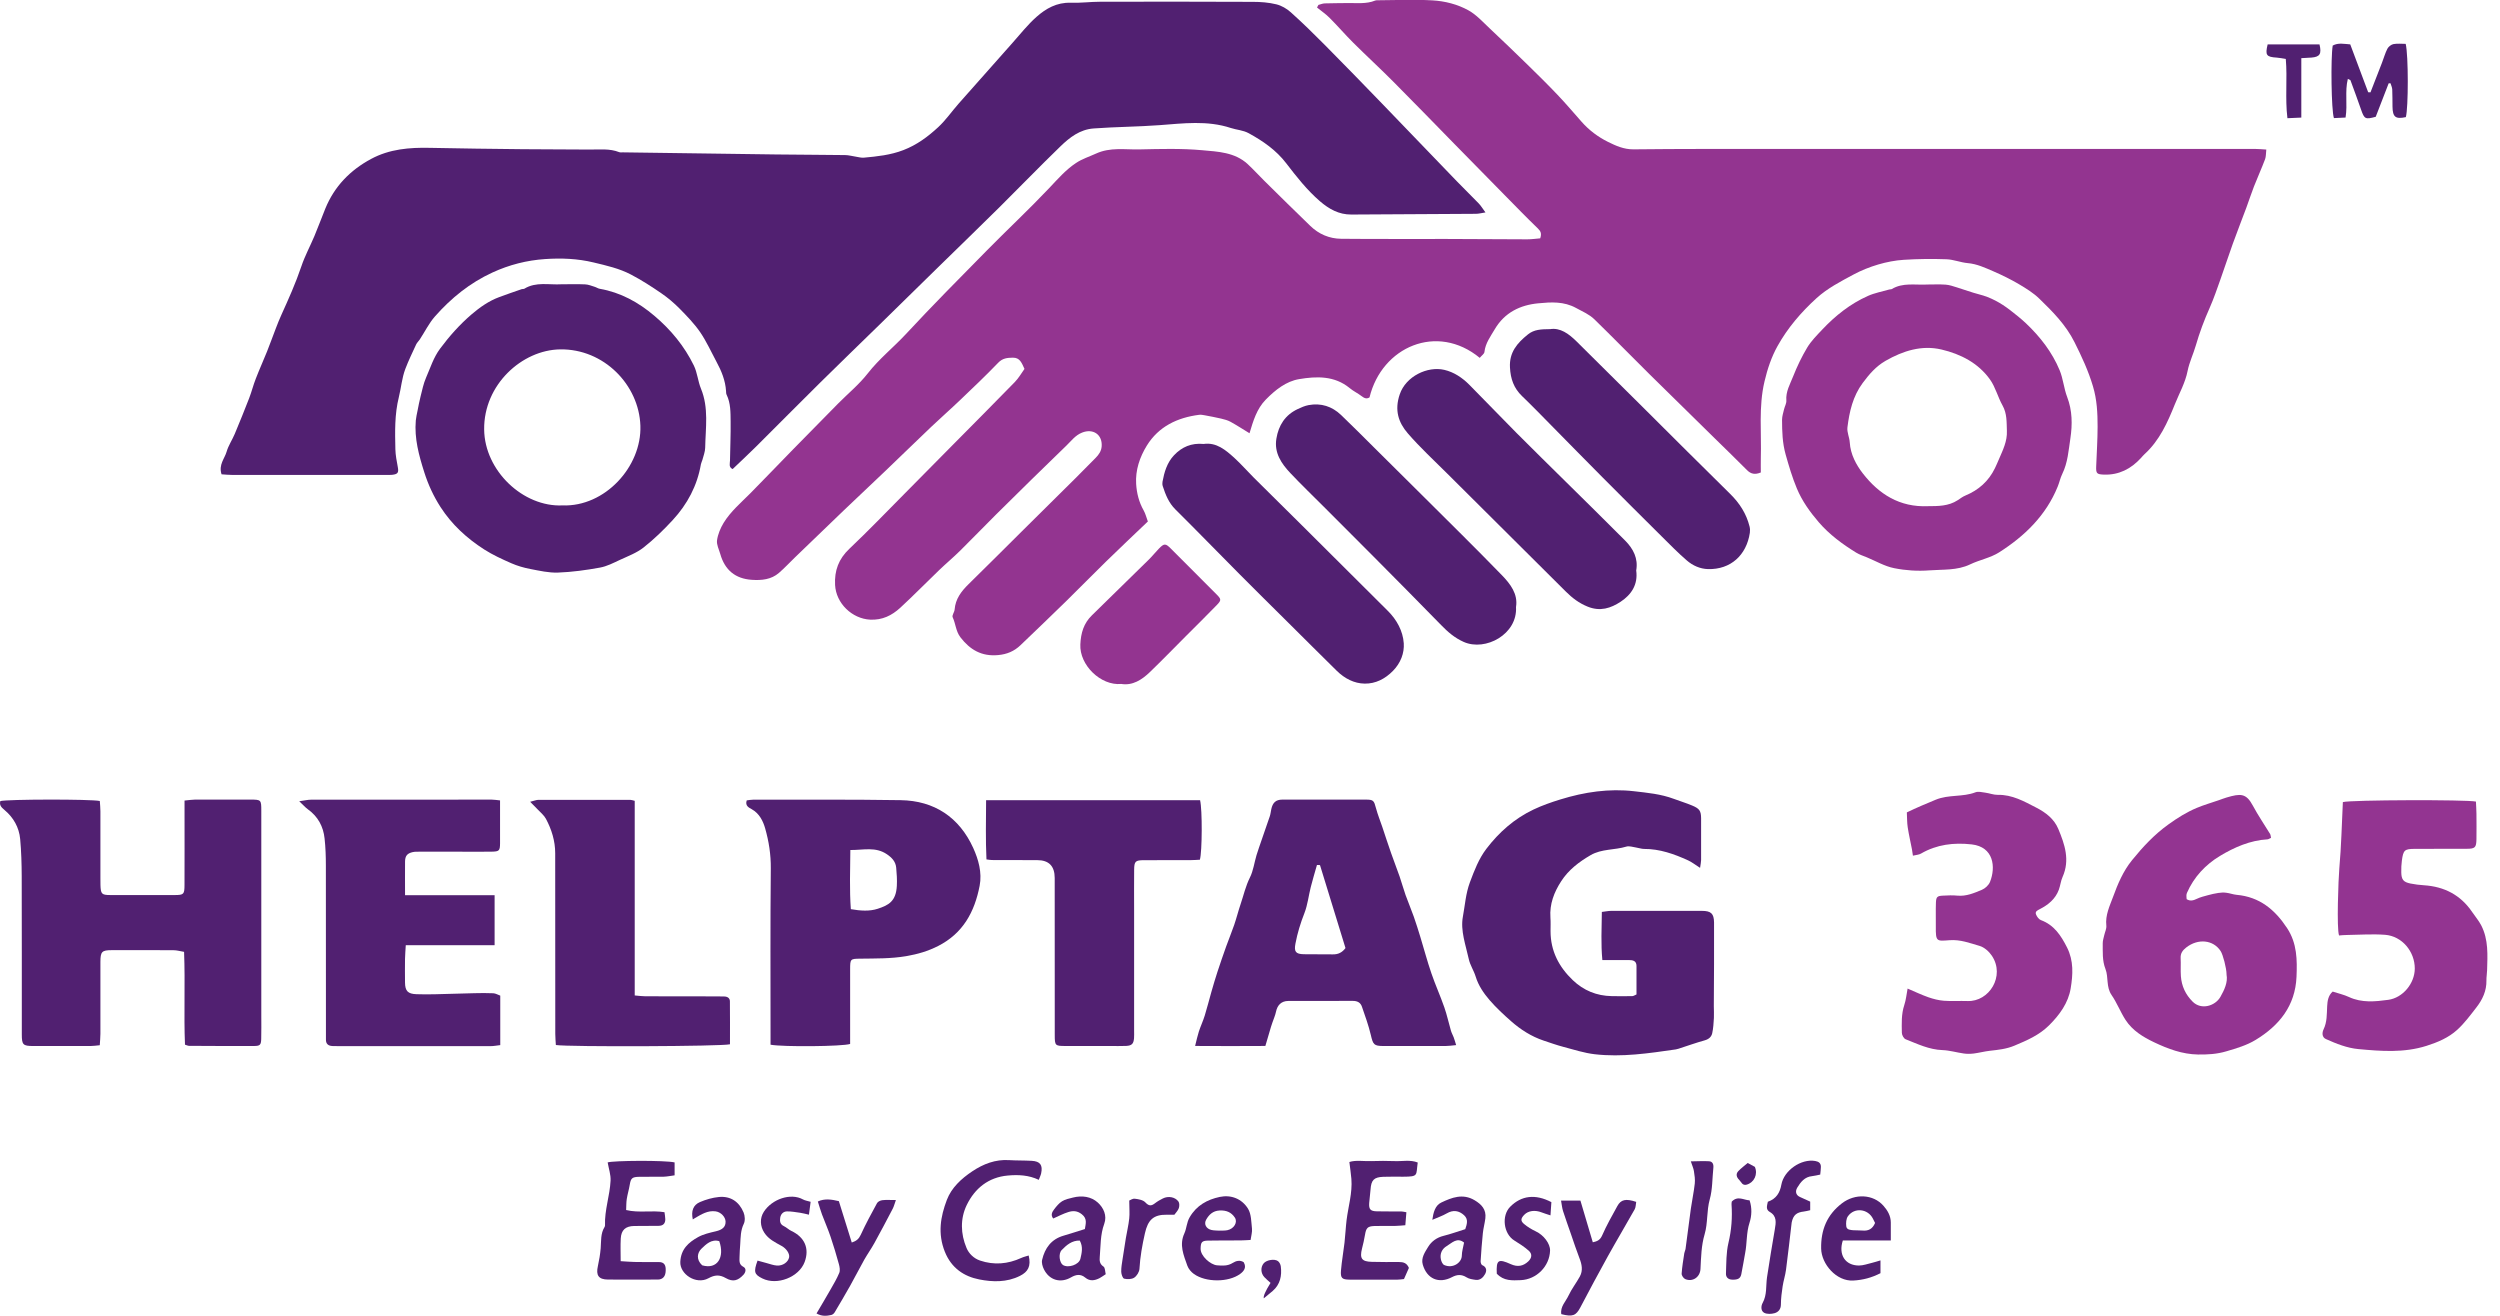 <svg width="152" height="80" viewBox="0 0 152 80" fill="none" xmlns="http://www.w3.org/2000/svg">
<g clip-path="url(#clip0_47_2124)">
<path d="M89.974 21.762C87.372 19.615 84.012 21.09 83.267 24.161C83.084 24.279 82.94 24.203 82.781 24.082C82.553 23.907 82.283 23.781 82.062 23.597C81.136 22.834 80.042 22.874 78.985 23.051C78.192 23.184 77.535 23.71 76.963 24.292C76.406 24.858 76.196 25.594 75.97 26.342C75.577 26.103 75.205 25.86 74.819 25.647C74.646 25.552 74.447 25.499 74.253 25.453C73.914 25.373 73.574 25.311 73.234 25.247C73.125 25.227 73.013 25.207 72.904 25.221C71.58 25.391 70.444 25.933 69.728 27.091C69.299 27.786 69.025 28.584 69.078 29.427C69.113 29.984 69.248 30.532 69.533 31.032C69.648 31.235 69.703 31.474 69.79 31.706C68.936 32.522 68.085 33.323 67.252 34.137C66.434 34.935 65.636 35.755 64.818 36.556C63.899 37.456 62.968 38.345 62.04 39.234C61.662 39.594 61.226 39.78 60.687 39.829C59.685 39.922 58.978 39.508 58.392 38.745C58.112 38.378 58.107 37.925 57.922 37.529C57.868 37.416 58.028 37.221 58.041 37.062C58.09 36.417 58.445 35.954 58.885 35.521C60.002 34.426 61.107 33.321 62.216 32.219C63.273 31.171 64.334 30.128 65.388 29.077C65.8 28.668 66.206 28.255 66.613 27.841C66.81 27.642 66.962 27.427 66.982 27.131C67.029 26.417 66.456 26.039 65.795 26.3C65.373 26.465 65.132 26.811 64.836 27.093C63.404 28.473 61.987 29.871 60.572 31.271C59.836 32.001 59.12 32.75 58.381 33.478C57.968 33.887 57.519 34.261 57.101 34.663C56.308 35.424 55.541 36.211 54.732 36.956C54.228 37.418 53.646 37.71 52.91 37.675C51.803 37.62 50.83 36.68 50.773 35.567C50.728 34.694 50.985 33.989 51.639 33.369C52.806 32.264 53.92 31.101 55.054 29.959C56.009 28.997 56.96 28.031 57.913 27.067C59.177 25.789 60.446 24.517 61.699 23.23C61.936 22.987 62.106 22.682 62.289 22.43C62.117 22.056 62.007 21.74 61.582 21.747C61.248 21.751 60.959 21.775 60.691 22.054C59.937 22.839 59.146 23.588 58.359 24.34C57.793 24.882 57.203 25.397 56.635 25.937C55.704 26.822 54.787 27.719 53.859 28.606C53.005 29.42 52.145 30.227 51.292 31.041C50.304 31.985 49.321 32.936 48.337 33.887C48.012 34.201 47.705 34.532 47.364 34.829C46.889 35.242 46.305 35.293 45.706 35.253C44.712 35.185 44.073 34.665 43.794 33.688C43.715 33.409 43.56 33.117 43.595 32.852C43.646 32.487 43.801 32.113 43.995 31.793C44.424 31.092 45.056 30.561 45.629 29.984C46.495 29.108 47.344 28.215 48.206 27.335C49.119 26.399 50.037 25.466 50.956 24.537C51.56 23.927 52.236 23.374 52.76 22.702C53.45 21.817 54.321 21.127 55.077 20.314C56.677 18.591 58.333 16.921 59.982 15.247C61.242 13.967 62.557 12.74 63.79 11.437C64.305 10.893 64.79 10.329 65.419 9.911C65.797 9.659 66.231 9.524 66.635 9.339C67.513 8.936 68.401 9.106 69.283 9.084C70.552 9.056 71.83 9.018 73.09 9.133C74.049 9.219 75.079 9.255 75.862 9.98C76.209 10.303 76.527 10.652 76.863 10.986C77.796 11.906 78.727 12.83 79.671 13.739C80.188 14.239 80.829 14.511 81.541 14.518C83.694 14.54 85.847 14.524 88 14.529C89.62 14.533 91.238 14.549 92.858 14.551C93.128 14.551 93.395 14.511 93.645 14.491C93.738 14.21 93.683 14.064 93.51 13.898C92.816 13.228 92.144 12.536 91.468 11.848C90.453 10.818 89.439 9.783 88.426 8.75C87.195 7.494 85.97 6.227 84.73 4.982C83.924 4.171 83.081 3.397 82.27 2.59C81.779 2.101 81.326 1.572 80.835 1.081C80.606 0.851 80.329 0.666 80.075 0.458C80.104 0.405 80.132 0.352 80.159 0.299C80.287 0.268 80.415 0.21 80.544 0.206C81.003 0.19 81.463 0.195 81.923 0.186C82.489 0.175 83.066 0.257 83.614 0.033C83.663 0.013 83.722 0.016 83.778 0.016C84.881 0.011 85.986 -0.04 87.085 0.022C87.845 0.064 88.616 0.259 89.284 0.63C89.766 0.898 90.157 1.336 90.566 1.72C91.337 2.444 92.1 3.178 92.856 3.916C93.482 4.527 94.105 5.141 94.708 5.776C95.208 6.302 95.679 6.857 96.159 7.401C96.612 7.917 97.164 8.328 97.761 8.624C98.232 8.857 98.729 9.086 99.315 9.08C102.169 9.047 105.02 9.056 107.874 9.056C117.631 9.056 127.386 9.056 137.143 9.056C137.34 9.056 137.537 9.078 137.791 9.093C137.764 9.325 137.778 9.515 137.718 9.677C137.506 10.239 137.258 10.785 137.039 11.344C136.874 11.769 136.734 12.202 136.577 12.629C136.305 13.359 136.02 14.084 135.755 14.818C135.496 15.535 135.262 16.26 135.006 16.977C134.798 17.558 134.601 18.146 134.351 18.71C134.018 19.458 133.732 20.218 133.505 21.006C133.354 21.528 133.109 22.029 133.005 22.558C132.862 23.281 132.497 23.914 132.232 24.579C131.789 25.683 131.299 26.784 130.388 27.613C130.308 27.686 130.24 27.77 130.167 27.85C129.561 28.509 128.83 28.889 127.914 28.856C127.486 28.84 127.433 28.783 127.448 28.369C127.479 27.56 127.532 26.751 127.534 25.941C127.534 25.117 127.497 24.303 127.253 23.491C126.973 22.547 126.568 21.678 126.128 20.8C125.6 19.747 124.806 18.949 123.991 18.16C123.63 17.81 123.186 17.534 122.749 17.277C122.249 16.983 121.725 16.724 121.192 16.494C120.693 16.28 120.2 16.046 119.636 15.997C119.203 15.959 118.778 15.778 118.345 15.763C117.483 15.732 116.619 15.741 115.757 15.796C115.231 15.829 114.7 15.933 114.196 16.081C113.677 16.234 113.164 16.439 112.686 16.696C111.904 17.118 111.108 17.525 110.438 18.135C109.501 18.989 108.683 19.946 108.071 21.046C107.706 21.702 107.461 22.43 107.282 23.191C106.915 24.745 107.105 26.304 107.058 27.859C107.05 28.148 107.058 28.44 107.058 28.726C106.7 28.874 106.453 28.821 106.214 28.579C105.575 27.934 104.921 27.304 104.273 26.667C102.943 25.36 101.61 24.057 100.283 22.746C99.165 21.638 98.064 20.512 96.937 19.413C96.625 19.11 96.216 18.938 95.831 18.728C95.082 18.314 94.299 18.367 93.532 18.441C92.427 18.544 91.479 19.002 90.882 20.017C90.624 20.457 90.312 20.864 90.254 21.399C90.241 21.517 90.084 21.616 89.974 21.751V21.762Z" fill="#933490"/>
<path d="M13.471 28.838C13.278 28.254 13.659 27.885 13.78 27.458C13.889 27.082 14.121 26.744 14.275 26.377C14.576 25.658 14.868 24.935 15.149 24.21C15.299 23.82 15.4 23.411 15.553 23.022C15.767 22.467 16.013 21.925 16.234 21.375C16.422 20.904 16.592 20.426 16.775 19.953C16.879 19.683 16.985 19.413 17.105 19.15C17.545 18.179 17.98 17.209 18.323 16.194C18.535 15.563 18.855 14.973 19.114 14.358C19.346 13.805 19.552 13.243 19.777 12.688C20.33 11.333 21.285 10.349 22.567 9.661C23.688 9.06 24.892 8.962 26.13 8.989C28.007 9.029 29.881 9.051 31.758 9.071C33.12 9.086 34.481 9.08 35.845 9.093C36.449 9.099 37.061 9.018 37.645 9.25C37.709 9.276 37.791 9.263 37.864 9.263C40.974 9.307 44.082 9.352 47.192 9.391C48.591 9.409 49.99 9.409 51.387 9.429C51.604 9.431 51.818 9.495 52.035 9.526C52.199 9.551 52.364 9.601 52.523 9.586C53.337 9.511 54.142 9.429 54.926 9.126C55.746 8.812 56.42 8.308 57.042 7.733C57.502 7.308 57.864 6.778 58.282 6.304C59.369 5.07 60.461 3.839 61.556 2.611C62.035 2.074 62.484 1.499 63.021 1.024C63.594 0.517 64.257 0.141 65.086 0.168C65.691 0.188 66.297 0.106 66.903 0.106C69.995 0.099 73.088 0.099 76.18 0.113C76.655 0.113 77.142 0.15 77.602 0.263C77.918 0.34 78.238 0.528 78.483 0.749C79.191 1.384 79.872 2.05 80.541 2.726C81.717 3.912 82.882 5.112 84.043 6.313C85.553 7.874 87.056 9.444 88.563 11.008C89.005 11.466 89.465 11.91 89.907 12.37C90.042 12.509 90.142 12.68 90.316 12.916C90.069 12.954 89.898 13 89.728 13C87.206 13.018 84.684 13.025 82.164 13.044C81.406 13.051 80.802 12.708 80.254 12.237C79.467 11.559 78.828 10.742 78.198 9.922C77.59 9.13 76.795 8.578 75.926 8.102C75.574 7.91 75.192 7.899 74.834 7.782C73.404 7.308 71.936 7.503 70.508 7.609C69.168 7.709 67.829 7.711 66.494 7.81C65.656 7.872 65.035 8.356 64.476 8.898C63.218 10.114 62.002 11.377 60.76 12.607C59.515 13.838 58.258 15.055 57.006 16.28C55.824 17.436 54.645 18.595 53.463 19.752C52.274 20.915 51.076 22.067 49.893 23.237C48.573 24.541 47.269 25.861 45.952 27.171C45.496 27.624 45.023 28.062 44.544 28.52C44.287 28.402 44.382 28.179 44.384 27.998C44.395 27.206 44.433 26.414 44.422 25.623C44.415 25.074 44.429 24.515 44.177 23.997C44.146 23.935 44.148 23.854 44.144 23.781C44.104 23.135 43.865 22.555 43.562 21.996C43.237 21.392 42.954 20.758 42.57 20.196C42.214 19.679 41.767 19.219 41.323 18.767C40.98 18.42 40.602 18.1 40.202 17.826C39.61 17.419 39 17.027 38.363 16.693C37.656 16.322 36.88 16.147 36.097 15.959C35.107 15.72 34.13 15.685 33.144 15.751C32.032 15.826 30.965 16.096 29.934 16.572C28.562 17.204 27.43 18.124 26.446 19.238C26.079 19.654 25.83 20.172 25.522 20.64C25.454 20.744 25.352 20.833 25.301 20.944C25.074 21.437 24.835 21.927 24.642 22.436C24.435 22.985 24.39 23.579 24.251 24.141C23.988 25.198 24.015 26.255 24.039 27.319C24.048 27.681 24.121 28.044 24.187 28.402C24.249 28.732 24.192 28.831 23.842 28.869C23.714 28.882 23.586 28.876 23.456 28.876C20.345 28.876 17.233 28.876 14.123 28.876C13.906 28.876 13.69 28.851 13.462 28.838H13.471Z" fill="#512071"/>
<path d="M34.148 17.284C34.625 17.284 35.105 17.268 35.582 17.29C35.777 17.299 35.969 17.381 36.159 17.439C36.263 17.47 36.356 17.54 36.462 17.558C37.731 17.779 38.816 18.378 39.784 19.199C40.786 20.046 41.612 21.045 42.187 22.226C42.399 22.662 42.433 23.179 42.618 23.628C43.102 24.802 42.897 26.019 42.875 27.224C42.87 27.471 42.769 27.719 42.705 27.965C42.682 28.053 42.632 28.135 42.616 28.223C42.393 29.53 41.791 30.656 40.905 31.616C40.355 32.213 39.767 32.785 39.13 33.287C38.712 33.617 38.182 33.814 37.691 34.041C37.298 34.225 36.898 34.435 36.477 34.51C35.635 34.663 34.78 34.782 33.927 34.813C33.367 34.835 32.797 34.7 32.238 34.594C31.846 34.519 31.453 34.404 31.088 34.245C30.525 33.997 29.957 33.738 29.439 33.407C28.385 32.73 27.468 31.892 26.782 30.826C26.358 30.167 26.035 29.468 25.796 28.714C25.469 27.684 25.186 26.655 25.281 25.563C25.299 25.364 25.348 25.167 25.387 24.968C25.445 24.681 25.496 24.393 25.569 24.11C25.668 23.723 25.746 23.323 25.905 22.96C26.166 22.365 26.356 21.737 26.756 21.2C27.322 20.439 27.945 19.738 28.663 19.121C29.17 18.688 29.709 18.305 30.339 18.069C30.797 17.896 31.261 17.741 31.721 17.58C31.771 17.562 31.84 17.58 31.882 17.553C32.592 17.116 33.389 17.332 34.143 17.284H34.148ZM34.196 30.729C36.78 30.828 39.02 28.367 38.936 25.886C38.852 23.396 36.71 21.202 34.059 21.242C31.738 21.275 29.404 23.392 29.437 26.114C29.466 28.632 31.816 30.835 34.194 30.729H34.196Z" fill="#512071"/>
<path d="M117.132 17.299C117.518 17.299 117.905 17.279 118.29 17.306C118.522 17.321 118.75 17.403 118.975 17.472C119.426 17.609 119.87 17.779 120.326 17.896C121.027 18.073 121.639 18.412 122.205 18.847C122.536 19.104 122.868 19.365 123.173 19.652C124.039 20.472 124.767 21.406 125.226 22.511C125.441 23.029 125.483 23.615 125.684 24.139C126 24.962 126.005 25.813 125.881 26.64C125.77 27.367 125.724 28.128 125.386 28.814C125.266 29.057 125.213 29.331 125.109 29.583C124.398 31.339 123.102 32.593 121.546 33.584C121.018 33.92 120.357 34.039 119.786 34.313C118.991 34.696 118.133 34.614 117.304 34.678C116.597 34.733 115.861 34.685 115.167 34.545C114.59 34.431 114.055 34.114 113.5 33.884C113.283 33.794 113.053 33.723 112.854 33.599C112.017 33.084 111.221 32.496 110.58 31.75C110.047 31.131 109.565 30.459 109.247 29.694C108.968 29.026 108.765 28.336 108.568 27.637C108.367 26.923 108.352 26.235 108.349 25.525C108.349 25.311 108.422 25.094 108.471 24.882C108.513 24.703 108.623 24.524 108.61 24.353C108.566 23.807 108.838 23.356 109.021 22.889C109.26 22.286 109.543 21.691 109.877 21.134C110.118 20.733 110.46 20.391 110.783 20.048C111.586 19.194 112.494 18.473 113.566 17.994C113.975 17.81 114.433 17.728 114.866 17.602C114.919 17.587 114.983 17.598 115.027 17.571C115.686 17.175 116.422 17.334 117.127 17.301L117.132 17.299ZM117.233 30.775C117.817 30.771 118.462 30.784 119.033 30.41C119.183 30.311 119.329 30.198 119.495 30.129C120.302 29.796 120.909 29.254 121.292 28.466C121.38 28.285 121.458 28.099 121.537 27.916C121.774 27.365 122.046 26.828 122.019 26.198C121.999 25.667 122.032 25.145 121.752 24.648C121.469 24.143 121.327 23.548 120.998 23.082C120.282 22.071 119.205 21.525 118.045 21.251C116.844 20.968 115.708 21.328 114.645 21.936C114.057 22.273 113.646 22.757 113.25 23.288C112.653 24.095 112.443 25.026 112.324 25.983C112.286 26.277 112.448 26.591 112.465 26.899C112.51 27.626 112.857 28.263 113.261 28.785C114.231 30.034 115.494 30.855 117.231 30.775H117.233Z" fill="#933490"/>
<path d="M6.068 48.698C6.081 48.897 6.105 49.114 6.105 49.328C6.11 50.673 6.105 52.017 6.105 53.362C6.105 53.51 6.103 53.656 6.108 53.804C6.125 54.355 6.178 54.417 6.709 54.419C8.015 54.425 9.322 54.425 10.628 54.419C11.174 54.417 11.216 54.37 11.218 53.806C11.225 52.334 11.22 50.859 11.22 49.386C11.22 49.167 11.22 48.95 11.22 48.674C11.464 48.652 11.656 48.618 11.848 48.616C12.971 48.612 14.092 48.614 15.215 48.616C15.878 48.616 15.887 48.623 15.887 49.302C15.887 53.446 15.887 57.59 15.887 61.734C15.887 62.214 15.896 62.692 15.882 63.171C15.871 63.525 15.812 63.594 15.454 63.596C14.13 63.603 12.805 63.594 11.479 63.587C11.428 63.587 11.375 63.556 11.247 63.516C11.17 61.672 11.267 59.801 11.192 57.873C10.964 57.835 10.756 57.773 10.549 57.773C9.297 57.765 8.046 57.765 6.795 57.769C6.189 57.771 6.108 57.86 6.105 58.488C6.101 59.943 6.105 61.398 6.105 62.853C6.105 63.07 6.081 63.286 6.066 63.55C5.853 63.569 5.677 63.598 5.5 63.598C4.341 63.603 3.181 63.603 2.023 63.598C1.397 63.596 1.326 63.525 1.326 62.891C1.324 59.686 1.331 56.482 1.32 53.278C1.317 52.524 1.295 51.767 1.227 51.016C1.161 50.304 0.818 49.702 0.27 49.244C0.082 49.087 -0.049 48.955 0.02 48.705C0.44 48.592 5.497 48.581 6.068 48.7V48.698Z" fill="#512071"/>
<path d="M103.358 52.761C103.06 52.572 102.859 52.411 102.633 52.309C101.784 51.922 100.911 51.611 99.958 51.615C99.797 51.615 99.636 51.551 99.474 51.529C99.275 51.5 99.056 51.42 98.88 51.474C98.166 51.692 97.381 51.602 96.709 51.993C96.006 52.402 95.369 52.886 94.923 53.574C94.49 54.242 94.207 54.963 94.266 55.786C94.286 56.06 94.273 56.338 94.273 56.615C94.273 57.816 94.779 58.786 95.63 59.598C96.289 60.226 97.08 60.547 97.989 60.564C98.407 60.573 98.827 60.571 99.244 60.564C99.313 60.564 99.379 60.514 99.499 60.463C99.499 59.89 99.503 59.306 99.499 58.722C99.496 58.424 99.286 58.371 99.043 58.371C98.528 58.371 98.015 58.371 97.423 58.371C97.33 57.391 97.381 56.447 97.392 55.445C97.602 55.421 97.777 55.383 97.951 55.381C99.79 55.377 101.632 55.377 103.471 55.381C104.023 55.381 104.209 55.536 104.214 56.093C104.225 57.787 104.207 59.481 104.2 61.177C104.2 61.416 104.218 61.654 104.205 61.893C104.187 62.203 104.169 62.517 104.103 62.82C104.054 63.039 103.897 63.182 103.652 63.251C103.113 63.401 102.582 63.592 102.049 63.764C101.996 63.782 101.943 63.795 101.888 63.804C100.255 64.04 98.614 64.288 96.961 64.098C96.316 64.023 95.683 63.817 95.051 63.649C94.647 63.543 94.253 63.401 93.855 63.269C93.108 63.019 92.454 62.601 91.868 62.084C91.413 61.683 90.964 61.265 90.568 60.808C90.206 60.387 89.887 59.923 89.719 59.372C89.609 59.01 89.381 58.68 89.302 58.313C89.116 57.46 88.784 56.58 88.944 55.728C89.072 55.043 89.114 54.331 89.37 53.645C89.64 52.924 89.909 52.217 90.369 51.611C91.138 50.6 92.078 49.769 93.241 49.218C93.765 48.97 94.306 48.78 94.865 48.608C96.338 48.152 97.836 47.931 99.357 48.108C100.16 48.201 100.982 48.276 101.767 48.57C102.136 48.709 102.518 48.822 102.885 48.977C103.321 49.16 103.424 49.293 103.427 49.751C103.431 50.598 103.429 51.445 103.427 52.292C103.427 52.413 103.396 52.535 103.365 52.763L103.358 52.761Z" fill="#512071"/>
<path d="M88.53 63.543C88.267 63.567 88.075 63.598 87.88 63.598C86.629 63.603 85.378 63.603 84.129 63.598C83.526 63.596 83.484 63.514 83.344 62.919C83.207 62.338 82.999 61.772 82.805 61.206C82.719 60.953 82.524 60.852 82.246 60.854C80.939 60.863 79.633 60.849 78.329 60.858C77.909 60.861 77.666 61.106 77.582 61.508C77.535 61.734 77.438 61.951 77.363 62.17C77.334 62.256 77.303 62.342 77.276 62.431C77.164 62.809 77.053 63.189 76.934 63.594C75.506 63.603 74.138 63.603 72.663 63.594C72.756 63.227 72.809 62.968 72.891 62.716C72.999 62.389 73.147 62.075 73.249 61.745C73.395 61.276 73.51 60.799 73.647 60.325C73.766 59.907 73.89 59.489 74.025 59.076C74.193 58.563 74.37 58.052 74.551 57.544C74.71 57.101 74.891 56.668 75.042 56.226C75.183 55.812 75.287 55.388 75.428 54.974C75.612 54.432 75.734 53.873 75.997 53.349C76.202 52.937 76.26 52.453 76.394 52.002C76.49 51.69 76.6 51.383 76.706 51.073C76.872 50.591 77.042 50.113 77.204 49.629C77.25 49.492 77.263 49.342 77.294 49.2C77.378 48.802 77.57 48.618 77.964 48.616C79.655 48.61 81.348 48.61 83.039 48.616C83.51 48.616 83.537 48.676 83.66 49.138C83.764 49.523 83.912 49.895 84.041 50.27C84.22 50.801 84.39 51.334 84.576 51.86C84.741 52.338 84.929 52.809 85.095 53.287C85.225 53.665 85.329 54.052 85.462 54.428C85.619 54.866 85.805 55.295 85.959 55.735C86.105 56.146 86.233 56.566 86.362 56.984C86.585 57.714 86.779 58.452 87.027 59.173C87.266 59.874 87.573 60.551 87.816 61.25C87.978 61.712 88.079 62.196 88.218 62.669C88.258 62.806 88.333 62.935 88.384 63.07C88.433 63.198 88.468 63.333 88.532 63.538L88.53 63.543ZM80.252 52.597C80.192 52.597 80.13 52.592 80.071 52.59C79.945 53.037 79.808 53.481 79.695 53.932C79.562 54.459 79.505 55.014 79.31 55.514C79.071 56.124 78.881 56.736 78.762 57.378C78.671 57.862 78.777 58.008 79.275 58.017C79.863 58.03 80.449 58.014 81.037 58.026C81.357 58.032 81.6 57.917 81.806 57.643C81.291 55.965 80.771 54.28 80.254 52.594L80.252 52.597Z" fill="#512071"/>
<path d="M46.849 63.514C46.849 63.282 46.849 63.068 46.849 62.851C46.849 59.499 46.831 56.146 46.865 52.796C46.873 51.958 46.745 51.148 46.522 50.366C46.398 49.93 46.173 49.459 45.706 49.2C45.527 49.101 45.291 48.992 45.401 48.663C45.532 48.648 45.673 48.619 45.815 48.619C48.794 48.623 51.776 48.603 54.756 48.65C56.816 48.681 58.326 49.698 59.173 51.558C59.486 52.25 59.719 53.05 59.562 53.857C59.254 55.441 58.558 56.743 57.037 57.517C56.41 57.836 55.786 58.015 55.096 58.134C54.159 58.293 53.231 58.273 52.296 58.287C51.703 58.293 51.69 58.307 51.688 58.924C51.686 60.23 51.688 61.54 51.688 62.847C51.688 63.063 51.688 63.28 51.688 63.472C51.228 63.627 47.618 63.66 46.854 63.519L46.849 63.514ZM51.732 55.277C52.318 55.379 52.87 55.416 53.366 55.253C54.024 55.038 54.48 54.802 54.528 53.855C54.548 53.49 54.522 53.121 54.489 52.756C54.455 52.389 54.234 52.15 53.929 51.942C53.235 51.465 52.497 51.688 51.701 51.681C51.69 52.913 51.646 54.081 51.73 55.275L51.732 55.277Z" fill="#512071"/>
<path d="M18.197 48.716C18.528 48.67 18.718 48.621 18.909 48.621C22.571 48.617 26.234 48.617 29.897 48.617C30.041 48.617 30.184 48.643 30.403 48.665C30.403 48.957 30.403 49.227 30.403 49.499C30.403 50.09 30.407 50.678 30.403 51.268C30.399 51.724 30.355 51.772 29.895 51.781C29.269 51.792 28.643 51.783 28.018 51.783C27.189 51.783 26.362 51.781 25.533 51.783C25.387 51.783 25.235 51.777 25.093 51.808C24.758 51.883 24.631 52.04 24.627 52.38C24.62 53.039 24.627 53.696 24.627 54.428H30.072V57.469H24.671C24.654 57.796 24.629 58.048 24.625 58.302C24.618 58.782 24.62 59.26 24.625 59.74C24.631 60.253 24.797 60.428 25.317 60.447C25.704 60.463 26.09 60.459 26.477 60.45C27.266 60.432 28.055 60.403 28.845 60.386C29.227 60.377 29.61 60.372 29.992 60.39C30.129 60.397 30.264 60.478 30.416 60.534V63.543C30.215 63.565 30.023 63.605 29.831 63.605C26.756 63.607 23.683 63.605 20.608 63.605C20.48 63.605 20.35 63.603 20.222 63.599C19.961 63.59 19.808 63.475 19.817 63.192C19.822 63.044 19.817 62.898 19.817 62.749C19.817 59.377 19.817 56.005 19.813 52.635C19.813 52.084 19.795 51.529 19.735 50.981C19.658 50.249 19.331 49.643 18.718 49.205C18.564 49.094 18.436 48.944 18.199 48.723L18.197 48.716Z" fill="#512071"/>
<path d="M138.076 50.943C137.97 50.989 137.924 51.027 137.873 51.031C136.807 51.091 135.846 51.516 134.968 52.044C134.102 52.568 133.388 53.318 132.968 54.286C132.945 54.335 132.937 54.392 132.934 54.448C132.932 54.521 132.943 54.592 132.948 54.669C133.169 54.808 133.359 54.748 133.571 54.647C133.779 54.547 134.009 54.492 134.234 54.43C134.444 54.373 134.659 54.322 134.873 54.291C135.03 54.266 135.194 54.258 135.351 54.278C135.567 54.304 135.775 54.386 135.992 54.406C137.378 54.532 138.31 55.297 139.055 56.429C139.668 57.36 139.67 58.366 139.628 59.39C139.553 61.148 138.582 62.355 137.137 63.229C136.591 63.561 135.983 63.735 135.366 63.919C134.78 64.094 134.217 64.122 133.635 64.114C132.687 64.098 131.814 63.773 130.969 63.37C130.291 63.048 129.652 62.656 129.234 62.013C128.92 61.529 128.712 60.973 128.385 60.5C128.043 60.003 128.206 59.419 128.014 58.921C127.808 58.395 127.853 57.875 127.846 57.347C127.846 57.185 127.901 57.024 127.937 56.862C127.979 56.668 128.085 56.467 128.065 56.279C127.994 55.642 128.27 55.082 128.474 54.53C128.759 53.747 129.088 52.966 129.625 52.303C130.28 51.496 130.976 50.746 131.831 50.131C132.384 49.733 132.948 49.377 133.569 49.118C134.002 48.937 134.457 48.807 134.904 48.652C135.059 48.599 135.211 48.537 135.37 48.49C136.228 48.238 136.564 48.218 136.975 48.986C137.291 49.578 137.674 50.133 138.023 50.708C138.058 50.766 138.056 50.846 138.08 50.947L138.076 50.943ZM135.375 59.249C135.373 58.862 135.158 58.048 135.017 57.829C134.57 57.137 133.64 57.044 132.919 57.61C132.705 57.778 132.567 57.964 132.583 58.254C132.603 58.621 132.572 58.99 132.598 59.357C132.643 59.956 132.879 60.469 133.315 60.903C133.843 61.429 134.692 61.159 135.003 60.606C135.236 60.195 135.465 59.72 135.373 59.251L135.375 59.249Z" fill="#933491"/>
<path d="M116.305 52.02C116.281 51.852 116.267 51.744 116.247 51.64C116.161 51.193 116.057 50.748 115.989 50.3C115.945 50.012 115.953 49.718 115.936 49.393C116.528 49.108 117.105 48.864 117.691 48.623C118.482 48.296 119.331 48.473 120.109 48.172C120.279 48.106 120.507 48.168 120.706 48.194C120.958 48.227 121.21 48.331 121.46 48.327C122.34 48.307 123.065 48.723 123.807 49.105C124.386 49.404 124.89 49.789 125.145 50.399C125.536 51.337 125.863 52.29 125.406 53.314C125.295 53.559 125.271 53.842 125.176 54.099C124.966 54.663 124.53 55.016 124.013 55.279C123.869 55.352 123.721 55.425 123.79 55.596C123.843 55.731 123.958 55.894 124.084 55.941C124.893 56.242 125.306 56.876 125.677 57.608C126.089 58.424 126.033 59.269 125.898 60.089C125.753 60.978 125.224 61.706 124.574 62.349C123.973 62.944 123.233 63.258 122.474 63.577C121.988 63.782 121.486 63.831 120.978 63.888C120.651 63.926 120.33 64.012 120.005 64.054C119.809 64.079 119.601 64.081 119.404 64.054C118.971 63.994 118.54 63.862 118.106 63.846C117.295 63.82 116.588 63.473 115.863 63.187C115.75 63.143 115.635 62.933 115.633 62.8C115.624 62.232 115.595 61.664 115.781 61.106C115.889 60.781 115.918 60.432 115.982 60.105C116.413 60.288 116.818 60.483 117.238 60.631C117.543 60.737 117.868 60.821 118.188 60.846C118.664 60.883 119.145 60.846 119.623 60.863C120.945 60.914 121.926 59.34 121.108 58.112C120.936 57.853 120.644 57.593 120.359 57.511C119.769 57.34 119.187 57.115 118.538 57.164C117.753 57.221 117.686 57.274 117.698 56.323C117.704 55.846 117.686 55.366 117.704 54.888C117.717 54.528 117.782 54.472 118.131 54.455C118.425 54.441 118.721 54.424 119.013 54.455C119.55 54.505 120.025 54.298 120.494 54.103C120.695 54.019 120.912 53.82 120.993 53.619C121.351 52.723 121.223 51.489 119.875 51.339C118.798 51.219 117.757 51.339 116.796 51.898C116.665 51.974 116.495 51.978 116.309 52.024L116.305 52.02Z" fill="#933491"/>
<path d="M72.966 48.657C73.105 49.236 73.094 51.775 72.953 52.27C72.774 52.279 72.577 52.296 72.38 52.296C71.443 52.299 70.504 52.294 69.566 52.299C69.025 52.301 68.961 52.363 68.956 52.9C68.947 53.709 68.954 54.521 68.954 55.33C68.954 57.778 68.954 60.228 68.954 62.676C68.954 62.825 68.961 62.973 68.95 63.119C68.921 63.462 68.817 63.574 68.47 63.592C68.141 63.607 67.809 63.596 67.477 63.596C66.576 63.596 65.676 63.601 64.774 63.596C64.153 63.596 64.129 63.572 64.129 62.937C64.126 59.753 64.126 56.566 64.126 53.382C64.126 52.658 63.772 52.296 63.063 52.296C62.144 52.296 61.224 52.296 60.304 52.29C60.214 52.29 60.125 52.27 59.977 52.252C59.92 51.062 59.949 49.879 59.955 48.654H72.971L72.966 48.657Z" fill="#512071"/>
<path d="M150.537 48.736C150.548 48.975 150.565 49.227 150.568 49.479C150.572 49.994 150.576 50.512 150.568 51.027C150.559 51.527 150.484 51.604 149.986 51.606C148.936 51.613 147.888 51.606 146.838 51.611C146.195 51.613 146.122 51.677 146.034 52.323C146.001 52.559 145.994 52.8 145.998 53.039C146.007 53.479 146.124 53.63 146.555 53.718C146.825 53.773 147.101 53.807 147.376 53.824C148.613 53.904 149.608 54.415 150.311 55.456C150.492 55.724 150.709 55.974 150.857 56.259C151.306 57.126 151.242 58.07 151.215 59.003C151.209 59.205 151.171 59.408 151.175 59.609C151.189 60.239 150.937 60.775 150.563 61.254C150.194 61.728 149.834 62.219 149.394 62.617C148.87 63.092 148.222 63.368 147.533 63.587C146.158 64.023 144.769 63.913 143.386 63.784C142.707 63.722 142.046 63.457 141.414 63.174C141.164 63.061 141.18 62.778 141.272 62.588C141.491 62.135 141.467 61.659 141.491 61.184C141.509 60.847 141.558 60.525 141.827 60.288C142.172 60.401 142.512 60.476 142.82 60.62C143.598 60.982 144.414 60.898 145.205 60.79C146.096 60.668 146.814 59.791 146.819 58.893C146.823 57.858 146.049 56.916 145.013 56.836C144.246 56.779 143.47 56.836 142.696 56.847C142.532 56.847 142.369 56.865 142.214 56.876C142.062 56.465 142.174 53.435 142.23 52.805C142.351 51.456 142.38 50.098 142.446 48.767C142.941 48.63 149.953 48.61 150.537 48.736Z" fill="#933491"/>
<path d="M38.589 60.523C38.847 60.545 39.044 60.574 39.238 60.574C40.691 60.578 42.145 60.578 43.597 60.58C43.746 60.58 43.892 60.582 44.04 60.587C44.232 60.591 44.376 60.684 44.378 60.877C44.389 61.754 44.382 62.632 44.382 63.492C43.914 63.623 34.563 63.658 33.796 63.537C33.785 63.322 33.761 63.094 33.761 62.864C33.759 59.2 33.761 55.536 33.756 51.872C33.756 51.129 33.538 50.432 33.193 49.784C33.08 49.572 32.872 49.408 32.704 49.227C32.574 49.088 32.437 48.955 32.233 48.749C32.477 48.69 32.609 48.63 32.744 48.63C34.601 48.626 36.46 48.628 38.317 48.63C38.387 48.63 38.458 48.659 38.591 48.69V60.527L38.589 60.523Z" fill="#512071"/>
<path d="M73.172 26.994C73.956 26.877 74.52 27.359 75.064 27.854C75.468 28.223 75.829 28.641 76.218 29.028C77.19 29.997 78.17 30.959 79.142 31.925C80.891 33.663 82.637 35.404 84.383 37.144C84.931 37.69 85.298 38.371 85.349 39.112C85.389 39.707 85.161 40.311 84.693 40.788C84.209 41.281 83.632 41.573 82.973 41.564C82.33 41.556 81.751 41.25 81.284 40.793C80.292 39.818 79.308 38.833 78.32 37.852C77.332 36.87 76.337 35.89 75.356 34.902C74.056 33.595 72.774 32.272 71.465 30.974C71.061 30.574 70.866 30.081 70.698 29.566C70.669 29.482 70.665 29.38 70.68 29.291C70.789 28.701 70.957 28.128 71.381 27.679C71.854 27.177 72.438 26.923 73.176 26.992L73.172 26.994Z" fill="#512071"/>
<path d="M94.238 20.013C94.861 19.909 95.38 20.291 95.858 20.762C97.18 22.069 98.497 23.378 99.815 24.688C101.605 26.468 103.389 28.257 105.191 30.026C105.765 30.59 106.179 31.231 106.373 32.009C106.404 32.131 106.409 32.268 106.391 32.394C106.188 33.754 105.224 34.636 103.849 34.601C103.363 34.588 102.918 34.387 102.56 34.077C102.032 33.624 101.543 33.122 101.048 32.631C99.846 31.437 98.645 30.242 97.45 29.04C96.41 27.996 95.38 26.941 94.346 25.893C93.749 25.287 93.157 24.674 92.544 24.086C92.04 23.604 91.841 23.036 91.806 22.341C91.757 21.417 92.246 20.858 92.898 20.333C93.281 20.026 93.698 20.019 94.242 20.011L94.238 20.013Z" fill="#512071"/>
<path d="M92.173 36.898C92.277 38.564 90.316 39.616 88.996 39.03C88.437 38.782 88.024 38.42 87.615 37.998C86.247 36.593 84.863 35.202 83.481 33.809C82.515 32.836 81.543 31.868 80.575 30.897C79.867 30.187 79.142 29.493 78.455 28.765C77.909 28.186 77.462 27.536 77.604 26.671C77.736 25.859 78.139 25.229 78.901 24.871C79.113 24.771 79.337 24.672 79.564 24.63C80.318 24.491 80.984 24.705 81.534 25.229C82.219 25.884 82.887 26.556 83.559 27.224C84.514 28.17 85.471 29.117 86.424 30.068C88.059 31.697 89.708 33.316 91.315 34.972C91.833 35.505 92.299 36.118 92.175 36.898H92.173Z" fill="#512071"/>
<path d="M99.481 34.681C99.603 35.55 99.174 36.167 98.53 36.589C97.94 36.976 97.293 37.197 96.523 36.881C95.999 36.667 95.597 36.359 95.212 35.977C92.814 33.584 90.407 31.2 88.006 28.807C87.195 27.998 86.348 27.218 85.599 26.353C85.022 25.689 84.777 24.938 85.104 23.976C85.473 22.883 86.784 22.251 87.812 22.487C88.404 22.625 88.91 22.967 89.339 23.398C90.299 24.365 91.238 25.351 92.197 26.315C93.183 27.308 94.185 28.285 95.179 29.27C96.391 30.468 97.609 31.66 98.811 32.87C99.306 33.367 99.609 33.96 99.483 34.676L99.481 34.681Z" fill="#512071"/>
<path d="M68.174 41.584C66.923 41.704 65.627 40.434 65.685 39.183C65.716 38.486 65.888 37.9 66.388 37.412C67.548 36.279 68.709 35.145 69.865 34.006C70.07 33.803 70.252 33.573 70.453 33.365C70.784 33.024 70.866 33.031 71.193 33.36C72.113 34.287 73.037 35.209 73.959 36.131C74.253 36.425 74.27 36.489 73.987 36.781C73.371 37.418 72.738 38.04 72.113 38.665C71.383 39.397 70.665 40.138 69.922 40.855C69.425 41.334 68.861 41.697 68.171 41.584H68.174Z" fill="#933490"/>
<path d="M85.508 73.706C85.486 73.981 85.469 74.211 85.444 74.494C85.214 74.511 85.02 74.533 84.825 74.536C84.403 74.542 83.979 74.527 83.556 74.542C83.148 74.558 83.061 74.662 82.993 75.071C82.946 75.356 82.88 75.639 82.809 75.92C82.661 76.517 82.794 76.705 83.406 76.72C83.957 76.734 84.509 76.734 85.06 76.731C85.316 76.731 85.535 76.782 85.661 77.09C85.573 77.291 85.471 77.521 85.362 77.766C85.225 77.78 85.102 77.802 84.976 77.802C84.001 77.804 83.026 77.808 82.051 77.802C81.591 77.797 81.494 77.709 81.532 77.242C81.578 76.678 81.682 76.119 81.746 75.555C81.799 75.097 81.817 74.637 81.872 74.182C81.976 73.346 82.232 72.53 82.164 71.676C82.137 71.358 82.089 71.04 82.042 70.65C82.427 70.522 82.904 70.611 83.369 70.595C83.846 70.579 84.326 70.577 84.803 70.595C85.267 70.615 85.747 70.5 86.198 70.681C86.085 71.464 86.269 71.541 85.312 71.544C84.907 71.544 84.503 71.535 84.098 71.55C83.53 71.575 83.369 71.751 83.329 72.322C83.309 72.596 83.267 72.871 83.247 73.145C83.221 73.525 83.32 73.64 83.713 73.649C84.209 73.66 84.706 73.653 85.203 73.656C85.274 73.656 85.345 73.678 85.506 73.704L85.508 73.706Z" fill="#512071"/>
<path d="M37.735 76.679C38.065 76.698 38.319 76.723 38.573 76.727C39.07 76.736 39.566 76.736 40.063 76.734C40.337 76.734 40.461 76.871 40.474 77.139C40.492 77.514 40.377 77.731 40.107 77.787C40.036 77.802 39.961 77.797 39.886 77.797C38.911 77.797 37.936 77.806 36.962 77.797C36.391 77.793 36.223 77.537 36.352 76.975C36.431 76.619 36.491 76.256 36.522 75.891C36.557 75.454 36.508 75.005 36.754 74.607C36.772 74.576 36.787 74.536 36.785 74.5C36.752 73.576 37.079 72.694 37.123 71.783C37.141 71.42 37.01 71.053 36.946 70.675C37.282 70.56 40.425 70.538 41.016 70.675V71.46C40.777 71.491 40.565 71.537 40.352 71.544C39.855 71.555 39.36 71.539 38.863 71.55C38.423 71.559 38.354 71.637 38.286 72.048C38.239 72.335 38.151 72.614 38.107 72.902C38.074 73.112 38.082 73.326 38.069 73.57C38.858 73.76 39.621 73.574 40.401 73.702C40.419 73.846 40.447 73.987 40.45 74.127C40.452 74.397 40.31 74.529 40.041 74.531C39.544 74.531 39.048 74.531 38.551 74.54C38.029 74.551 37.771 74.786 37.742 75.301C37.718 75.737 37.737 76.174 37.737 76.679H37.735Z" fill="#512071"/>
<path d="M62.544 76.334C62.701 76.988 62.502 77.327 62.015 77.572C61.209 77.979 60.337 77.948 59.537 77.789C58.62 77.608 57.849 77.11 57.446 76.106C57.004 75 57.183 73.97 57.568 72.955C57.851 72.214 58.443 71.666 59.108 71.221C59.789 70.766 60.517 70.483 61.354 70.536C61.812 70.564 62.272 70.551 62.731 70.578C63.244 70.606 63.41 70.839 63.302 71.341C63.275 71.462 63.216 71.577 63.158 71.734C62.544 71.442 61.907 71.414 61.268 71.473C60.097 71.579 59.272 72.252 58.781 73.258C58.375 74.091 58.403 75.02 58.766 75.88C58.907 76.217 59.206 76.513 59.584 76.641C60.437 76.929 61.273 76.858 62.09 76.484C62.232 76.418 62.389 76.385 62.544 76.334Z" fill="#512071"/>
<path d="M144.126 5.613C144.358 5.013 144.593 4.414 144.825 3.815C144.935 3.53 145.017 3.229 145.156 2.959C145.223 2.833 145.388 2.707 145.525 2.68C145.771 2.636 146.029 2.667 146.266 2.667C146.436 3.361 146.432 6.559 146.275 7.121C145.649 7.256 145.475 7.121 145.464 6.486C145.457 6.137 145.466 5.785 145.448 5.436C145.441 5.31 145.38 5.186 145.342 5.062C145.304 5.062 145.269 5.064 145.231 5.066C144.968 5.747 144.705 6.429 144.444 7.101C143.812 7.273 143.753 7.24 143.556 6.672C143.348 6.073 143.129 5.48 142.91 4.885C142.902 4.861 142.851 4.85 142.749 4.794C142.557 5.564 142.742 6.336 142.61 7.147C142.367 7.158 142.126 7.169 141.902 7.18C141.743 6.714 141.703 3.525 141.829 2.771C142.168 2.583 142.526 2.674 142.895 2.698C143.264 3.684 143.624 4.646 143.985 5.608C144.031 5.608 144.078 5.613 144.124 5.615L144.126 5.613Z" fill="#512071"/>
<path d="M54.471 72.963C54.378 73.22 54.347 73.357 54.283 73.479C53.916 74.182 53.547 74.883 53.164 75.577C52.974 75.922 52.745 76.243 52.55 76.585C52.258 77.105 51.991 77.636 51.699 78.156C51.389 78.708 51.069 79.252 50.744 79.796C50.702 79.865 50.616 79.936 50.538 79.951C50.253 80.013 49.966 80.042 49.645 79.858C49.937 79.361 50.222 78.885 50.496 78.403C50.684 78.072 50.883 77.742 51.027 77.391C51.089 77.24 51.051 77.03 51.005 76.862C50.85 76.302 50.687 75.745 50.499 75.195C50.344 74.735 50.147 74.29 49.977 73.837C49.889 73.602 49.822 73.359 49.725 73.052C50.136 72.855 50.567 72.926 51.003 73.03C51.268 73.877 51.524 74.701 51.787 75.546C52.072 75.453 52.218 75.325 52.331 75.08C52.632 74.423 52.977 73.786 53.324 73.151C53.374 73.058 53.527 72.986 53.642 72.972C53.872 72.943 54.106 72.963 54.469 72.963H54.471Z" fill="#512071"/>
<path d="M107.487 73.065C108.007 72.886 108.221 72.506 108.307 72.028C108.46 71.164 109.51 70.434 110.372 70.589C110.582 70.626 110.712 70.724 110.71 70.947C110.71 71.091 110.686 71.234 110.67 71.414C110.494 71.449 110.337 71.493 110.177 71.509C109.722 71.551 109.475 71.874 109.269 72.216C109.154 72.411 109.165 72.652 109.43 72.773C109.625 72.864 109.822 72.953 110.06 73.059V73.581C109.923 73.609 109.804 73.647 109.68 73.66C109.229 73.709 109.028 73.881 108.937 74.317C108.933 74.335 108.931 74.352 108.929 74.372C108.818 75.314 108.714 76.259 108.59 77.201C108.546 77.541 108.433 77.875 108.383 78.216C108.327 78.578 108.281 78.943 108.279 79.308C108.279 79.602 108.124 79.775 107.894 79.841C107.699 79.896 107.439 79.907 107.268 79.821C107.045 79.706 107.067 79.401 107.167 79.222C107.443 78.724 107.359 78.185 107.434 77.663C107.578 76.688 107.746 75.717 107.909 74.746C107.978 74.339 108.047 73.941 107.604 73.687C107.346 73.539 107.434 73.315 107.485 73.065H107.487Z" fill="#512071"/>
<path d="M94.91 72.997H96.09C96.342 73.846 96.587 74.675 96.842 75.531C97.1 75.476 97.284 75.403 97.41 75.115C97.679 74.5 98.013 73.914 98.336 73.326C98.555 72.928 98.851 72.864 99.481 73.074C99.452 73.222 99.461 73.397 99.388 73.527C98.849 74.489 98.283 75.434 97.748 76.398C97.178 77.424 96.627 78.463 96.079 79.502C95.818 79.993 95.612 80.075 94.927 79.9C94.852 79.443 95.199 79.133 95.367 78.77C95.555 78.364 95.84 78.005 96.055 77.61C96.254 77.245 96.178 76.873 96.03 76.497C95.847 76.026 95.692 75.544 95.526 75.067C95.361 74.587 95.186 74.111 95.031 73.627C94.974 73.446 94.958 73.249 94.912 72.999L94.91 72.997Z" fill="#512071"/>
<path d="M75.619 76.749C75.807 77.072 75.619 77.296 75.398 77.457C74.695 77.972 73.322 77.977 72.595 77.461C72.422 77.34 72.259 77.147 72.19 76.953C71.969 76.32 71.686 75.692 72.009 74.991C72.15 74.684 72.144 74.33 72.332 74.009C72.752 73.286 73.408 72.933 74.16 72.773C74.854 72.627 75.504 72.886 75.877 73.485C76.083 73.815 76.074 74.288 76.12 74.702C76.142 74.912 76.072 75.133 76.036 75.389C75.809 75.4 75.612 75.416 75.413 75.418C74.752 75.422 74.089 75.414 73.428 75.429C73.061 75.438 73.008 75.542 72.997 75.907C72.981 76.371 73.605 76.897 73.992 76.931C74.321 76.957 74.642 76.981 74.951 76.785C75.15 76.659 75.393 76.594 75.623 76.745L75.619 76.749ZM74.109 74.823C74.303 74.814 74.474 74.83 74.633 74.794C75.035 74.706 75.265 74.308 75.077 74.027C74.861 73.702 74.555 73.576 74.149 73.598C73.744 73.62 73.51 73.85 73.337 74.151C73.18 74.423 73.335 74.706 73.649 74.781C73.808 74.819 73.976 74.812 74.111 74.823H74.109Z" fill="#512071"/>
<path d="M114.961 75.422H112.043C111.762 76.294 112.193 76.942 113.022 76.944C113.285 76.944 113.551 76.844 113.814 76.782C113.966 76.747 114.117 76.694 114.333 76.632V77.41C113.783 77.689 113.266 77.824 112.68 77.857C111.647 77.915 110.743 76.849 110.726 75.915C110.704 74.77 111.086 73.857 111.986 73.165C112.786 72.548 113.893 72.605 114.514 73.311C114.762 73.591 114.963 73.927 114.961 74.334C114.961 74.664 114.961 74.991 114.961 75.422ZM114.006 74.359C113.966 74.281 113.922 74.184 113.871 74.089C113.564 73.49 112.748 73.397 112.355 73.947C112.244 74.1 112.229 74.359 112.253 74.56C112.282 74.781 112.516 74.783 112.697 74.799C112.881 74.814 113.064 74.799 113.248 74.817C113.599 74.85 113.851 74.719 114.002 74.361L114.006 74.359Z" fill="#512071"/>
<path d="M42.123 74.145C42.013 73.636 42.136 73.267 42.559 73.085C42.921 72.93 43.317 72.816 43.706 72.778C44.42 72.709 44.937 73.063 45.209 73.716C45.293 73.919 45.315 74.22 45.222 74.408C45.026 74.81 45.032 75.224 45.006 75.642C44.99 75.898 44.966 76.155 44.964 76.413C44.964 76.641 44.91 76.876 45.2 77.026C45.39 77.126 45.342 77.355 45.202 77.506C44.862 77.873 44.561 77.953 44.132 77.709C43.75 77.49 43.46 77.506 43.069 77.72C42.318 78.129 41.325 77.464 41.363 76.721C41.4 75.942 41.864 75.54 42.441 75.217C42.766 75.036 43.153 74.95 43.522 74.863C43.922 74.77 44.126 74.596 44.115 74.268C44.106 73.99 43.834 73.698 43.514 73.651C43.029 73.581 42.643 73.835 42.249 74.061C42.207 74.085 42.167 74.114 42.119 74.145H42.123ZM42.693 76.931C43.608 77.201 44.075 76.453 43.732 75.463C43.255 75.319 42.921 75.659 42.651 75.918C42.397 76.159 42.309 76.577 42.693 76.931Z" fill="#512071"/>
<path d="M65.961 74.724C66.012 74.392 66.12 74.096 65.771 73.824C65.495 73.607 65.229 73.605 64.951 73.694C64.641 73.791 64.352 73.946 64.036 74.085C63.865 73.873 63.972 73.687 64.087 73.534C64.226 73.351 64.38 73.158 64.571 73.039C64.765 72.917 65.008 72.869 65.238 72.811C65.786 72.672 66.339 72.749 66.743 73.112C67.093 73.426 67.323 73.908 67.137 74.412C66.894 75.069 66.923 75.752 66.865 76.429C66.847 76.643 66.854 76.849 67.091 77.006C67.197 77.077 67.188 77.318 67.228 77.471C67.066 77.574 66.965 77.654 66.852 77.712C66.558 77.86 66.266 77.915 65.983 77.678C65.702 77.444 65.424 77.488 65.121 77.663C64.478 78.037 63.797 77.835 63.47 77.174C63.386 77.004 63.319 76.774 63.361 76.599C63.527 75.887 63.914 75.348 64.657 75.131C65.077 75.009 65.492 74.872 65.961 74.726V74.724ZM65.651 75.427C65.174 75.412 64.84 75.704 64.551 76.004C64.332 76.23 64.422 76.783 64.628 76.913C64.944 77.112 65.603 76.9 65.689 76.531C65.769 76.186 65.864 75.814 65.651 75.429V75.427Z" fill="#512071"/>
<path d="M89.087 74.735C89.182 74.45 89.297 74.142 89.016 73.886C88.705 73.603 88.356 73.545 87.964 73.773C87.706 73.923 87.416 74.021 87.085 74.165C87.146 73.729 87.252 73.293 87.63 73.114C88.265 72.813 88.935 72.546 89.653 72.973C90.086 73.229 90.371 73.543 90.31 74.069C90.274 74.375 90.188 74.675 90.157 74.981C90.097 75.544 90.058 76.111 90.022 76.679C90.018 76.761 90.06 76.895 90.117 76.92C90.398 77.039 90.402 77.265 90.292 77.464C90.179 77.667 89.993 77.853 89.719 77.815C89.529 77.789 89.319 77.76 89.165 77.661C88.859 77.468 88.585 77.49 88.287 77.647C87.478 78.076 86.751 77.749 86.503 76.882C86.388 76.478 86.64 76.128 86.83 75.812C87.034 75.476 87.359 75.239 87.772 75.138C88.194 75.034 88.605 74.883 89.089 74.733L89.087 74.735ZM89.014 75.547C88.59 75.208 88.278 75.571 87.96 75.761C87.677 75.929 87.535 76.219 87.604 76.559C87.63 76.69 87.706 76.869 87.807 76.913C88.338 77.15 88.875 76.765 88.879 76.343C88.882 76.079 88.966 75.819 89.016 75.547H89.014Z" fill="#512071"/>
<path d="M91.004 77.439C90.966 76.594 91.088 76.515 91.864 76.864C92.264 77.043 92.606 76.988 92.918 76.694C93.137 76.486 93.174 76.243 92.947 76.042C92.679 75.805 92.372 75.608 92.067 75.42C91.415 75.018 91.278 73.914 91.822 73.368C92.5 72.687 93.349 72.581 94.324 73.09C94.308 73.311 94.291 73.558 94.269 73.894C94.05 73.821 93.886 73.775 93.731 73.713C93.331 73.554 92.913 73.609 92.675 73.859C92.465 74.078 92.438 74.224 92.653 74.41C92.869 74.595 93.124 74.748 93.382 74.87C93.849 75.086 94.257 75.613 94.244 76.033C94.216 76.99 93.422 77.793 92.46 77.833C91.948 77.853 91.426 77.892 91.004 77.439Z" fill="#512071"/>
<path d="M46.06 76.645C46.237 76.694 46.42 76.745 46.604 76.794C46.814 76.849 47.022 76.931 47.234 76.946C47.599 76.971 47.923 76.732 47.979 76.444C48.021 76.221 47.809 75.911 47.53 75.757C47.139 75.538 46.73 75.352 46.467 74.945C46.212 74.551 46.188 74.071 46.44 73.678C46.933 72.91 48.067 72.508 48.823 72.926C48.947 72.995 49.097 73.014 49.287 73.07C49.254 73.317 49.223 73.545 49.183 73.853C48.978 73.806 48.816 73.762 48.653 73.737C48.385 73.7 48.116 73.649 47.848 73.653C47.627 73.656 47.47 73.815 47.437 74.036C47.408 74.235 47.419 74.436 47.656 74.547C47.819 74.624 47.952 74.764 48.116 74.841C48.927 75.224 49.225 75.909 48.923 76.727C48.58 77.654 47.243 78.174 46.35 77.729C45.857 77.486 45.81 77.331 46.058 76.648L46.06 76.645Z" fill="#512071"/>
<path d="M102.808 70.611C103.223 70.606 103.564 70.584 103.904 70.604C104.132 70.617 104.194 70.796 104.172 71.006C104.105 71.645 104.123 72.309 103.953 72.919C103.758 73.625 103.842 74.361 103.643 75.035C103.435 75.741 103.427 76.444 103.389 77.156C103.363 77.651 102.912 77.959 102.463 77.769C102.357 77.724 102.237 77.545 102.244 77.437C102.271 77.021 102.343 76.608 102.405 76.194C102.419 76.103 102.469 76.019 102.481 75.931C102.591 75.115 102.691 74.297 102.805 73.481C102.876 72.975 102.987 72.472 103.042 71.964C103.069 71.716 103.031 71.457 102.991 71.208C102.965 71.035 102.887 70.871 102.803 70.613L102.808 70.611Z" fill="#512071"/>
<path d="M68.653 72.997C68.711 72.975 68.861 72.864 68.996 72.882C69.222 72.908 69.5 72.957 69.639 73.107C69.865 73.35 70.017 73.322 70.238 73.147C70.38 73.037 70.541 72.948 70.703 72.866C71.025 72.703 71.443 72.771 71.649 73.052C71.717 73.145 71.713 73.333 71.673 73.454C71.622 73.603 71.496 73.724 71.403 73.855C71.24 73.855 71.096 73.855 70.95 73.855C70.119 73.841 69.792 74.18 69.611 74.985C69.449 75.701 69.321 76.411 69.279 77.145C69.268 77.335 69.118 77.579 68.958 77.683C68.802 77.784 68.538 77.791 68.348 77.742C68.258 77.72 68.176 77.475 68.171 77.326C68.165 77.072 68.213 76.816 68.251 76.561C68.315 76.13 68.384 75.699 68.454 75.268C68.521 74.872 68.616 74.481 68.658 74.082C68.691 73.771 68.66 73.452 68.658 72.995L68.653 72.997Z" fill="#512071"/>
<path d="M141.025 2.7C141.166 3.28 141.047 3.461 140.532 3.501C140.353 3.514 140.174 3.521 139.92 3.536V7.149C139.601 7.163 139.358 7.174 139.075 7.187C138.927 5.966 139.08 4.792 138.976 3.583C138.781 3.554 138.607 3.514 138.43 3.503C137.791 3.463 137.714 3.359 137.873 2.7H141.027H141.025Z" fill="#512071"/>
<path d="M105.292 73.056C105.661 72.68 106.011 72.966 106.375 72.981C106.532 73.448 106.504 73.93 106.371 74.341C106.172 74.951 106.225 75.575 106.106 76.183C106.022 76.612 105.962 77.048 105.871 77.474C105.814 77.742 105.653 77.811 105.323 77.804C105.062 77.797 104.93 77.645 104.939 77.43C104.963 76.809 104.947 76.17 105.089 75.57C105.275 74.79 105.332 74.02 105.277 73.229C105.272 73.176 105.286 73.12 105.292 73.054V73.056Z" fill="#512071"/>
<path d="M77.248 77.999C77.111 77.873 76.983 77.769 76.872 77.649C76.647 77.406 76.635 77.041 76.837 76.805C77.005 76.608 77.489 76.519 77.701 76.676C77.789 76.743 77.86 76.882 77.873 76.997C77.944 77.567 77.838 78.091 77.38 78.49C77.204 78.642 77.02 78.788 76.839 78.939C76.799 78.815 76.935 78.502 77.248 78.001V77.999Z" fill="#512071"/>
<path d="M106.258 70.71C106.448 70.812 106.574 70.88 106.696 70.945C106.89 71.396 106.656 71.891 106.207 72.024C105.931 72.106 105.871 71.862 105.743 71.736C105.588 71.588 105.518 71.385 105.688 71.206C105.867 71.018 106.079 70.865 106.26 70.708L106.258 70.71Z" fill="#512071"/>
</g>
<defs>
<clipPath id="clip0_47_2124">
<rect width="151.233" height="80" fill="white"/>
</clipPath>
</defs>
</svg>
